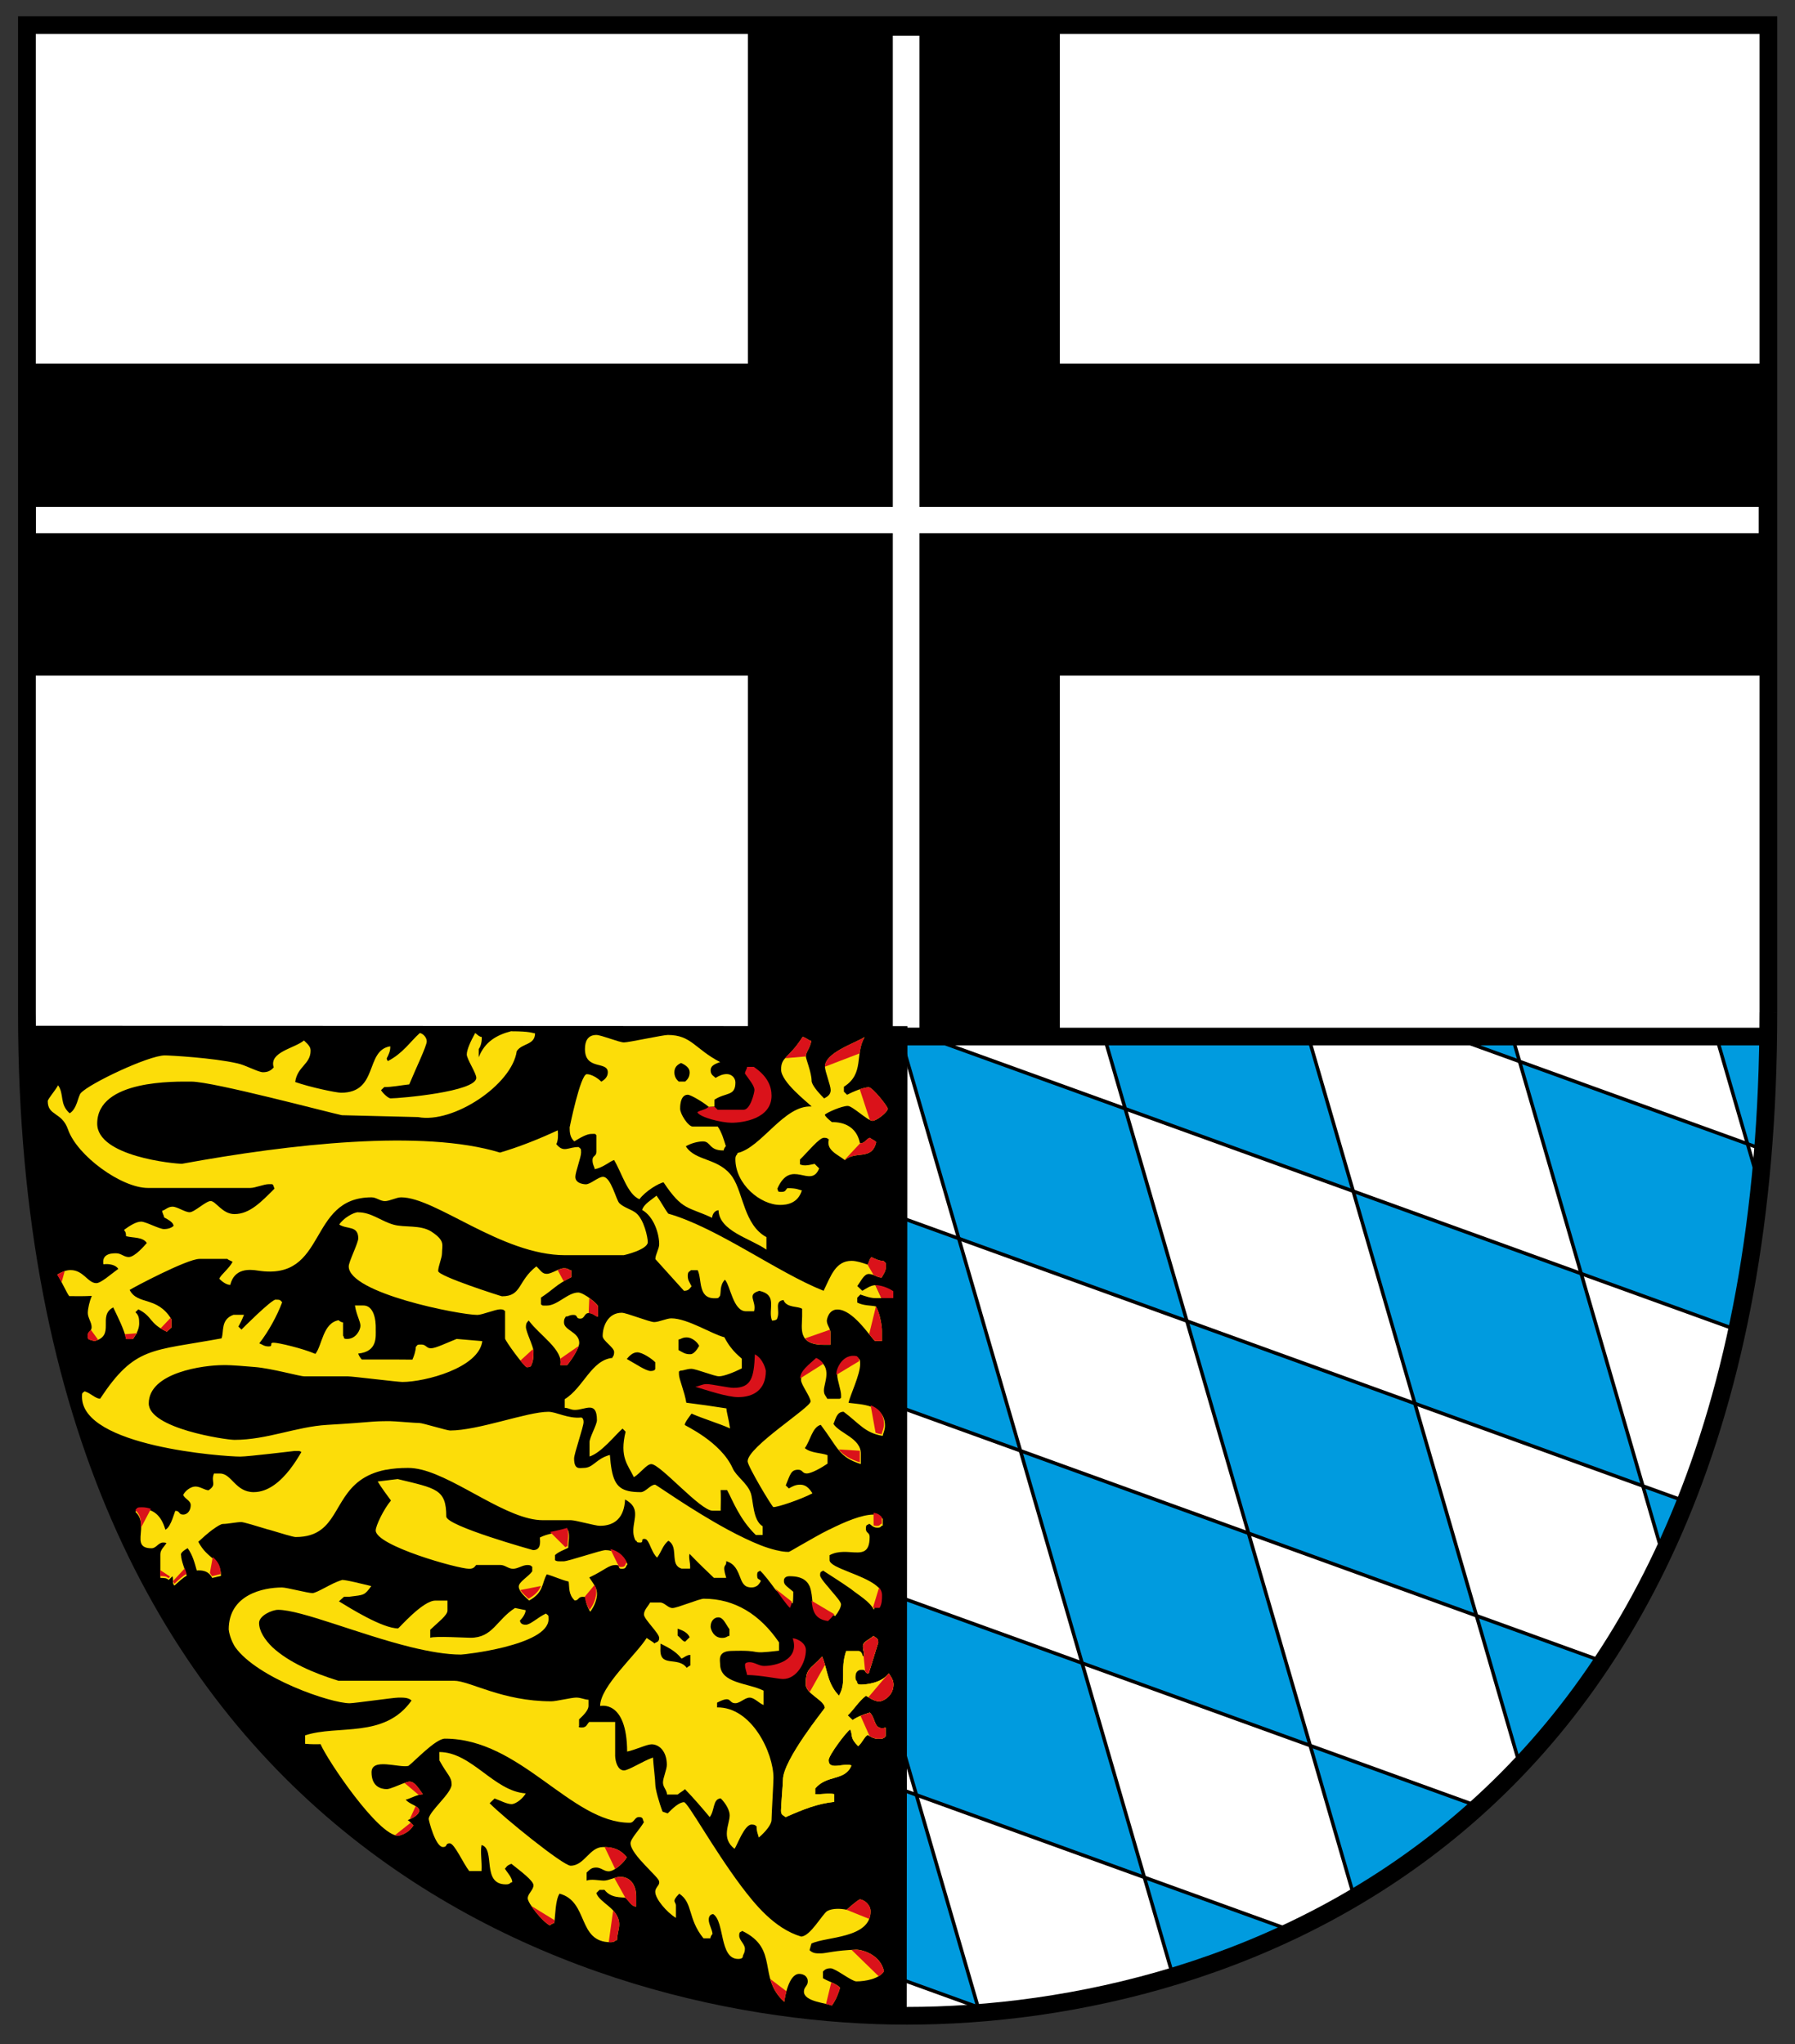 <svg height="569.421" width="500" xmlns="http://www.w3.org/2000/svg" xmlns:xlink="http://www.w3.org/1999/xlink"><rect width="100%" height="100%" fill="#333333" stroke="none"/><clipPath><path d="m0 898.016h634.961v-898.016h-634.961z"/></clipPath><clipPath id="a"><path d="m0 0h634.961v898.016h-634.961z"/></clipPath><clipPath id="b"><path d="m0 0h634.961v898.016h-634.961z"/></clipPath><g transform="matrix(1.25 0 0 -1.25 -43.003 1555.657)"><path d="m242.531 1012.884 42.685-15.321 13.655-47.339-51.002 18.433-12.728 43.844z" fill="#00a4d6"/><g clip-path="url(#a)" fill="#fff" transform="matrix(9.348 0 0 9.348 -320.567 -6619.532)"><path d="m0 0c7.436 0 20.643 4.155 20.966 23.211.003.129.003.262.003.39h-20.985z" fill="#fff" transform="translate(59.295 793.198)"/></g><path d="m326.103 1013.875-45.589-.373 4.581-15.81-41.705 14.964-8.042-.797 12.499-43.099 51.017-18.45-13.669 47.357 50.917-18.4zm101.013-1.369-9.885-.448 6.648-22.483 2.515-.871zm-55.274-.349-9.262-.199 10.358-3.76zm.946-4.158 13.868-47.158-50.818 18.251 13.669-47.158-50.668 18.201 13.694-47.232 51.017-18.45-13.644 47.282 50.643-18.3-13.619 47.158 33.961-12.275 5.104 35.48-2.166 5.776zm-137.788-34.858-1.071-41.979 27.513-9.934-13.669 47.332zm26.791-52.112 13.719-47.232-40.41 14.516.573-34.235 2.689-9.262 50.992-18.425-13.644 47.332 50.793-18.35 10.109-34.41 25.869 21.413-36.028 13.196-13.595 47.133zm138.535-7.644 4.258-13.868 4.208 10.98zm-36.85-28.957 9.511-32.941 17.528 23.33zm-128.052-38.767.448-42.377 16.458-6.225-13.769 47.581zm53.83-19.421 6.922-23.131 25.172 11.354z" fill="#009bdf"/><path d="m428.047 1015.499h-387.962v221.929h387.962z" fill="#fff"/><path d="m201.063 1238.583v-75.094h-161.292v-69.541h161.292v-80.048h69.516v80.048h158.154v69.541h-158.154v75.094z"/><path d="m233.357 1236.567v-104.996h-190.946v-5.876h190.946v-110.25h5.926v110.25h187.037v5.876h-187.037v104.996z" fill="#fff"/><path d="m235.001 1011.55h191.67v3.938h-191.67z"/><g clip-path="url(#b)" transform="matrix(9.348 0 0 9.348 -320.567 -6619.532)"><path d="m0 0h-.211c-.002-9.788-3.182-15.693-7.299-19.173-4.118-3.481-9.205-4.538-13.03-4.538-3.726-.001-8.925 1.057-13.175 4.54-4.251 3.483-7.584 9.387-7.586 19.171v23.324h41.091v-23.324h.211.211v23.745h-41.936v-23.745c-.003-9.878 3.387-15.936 7.741-19.498 4.353-3.563 9.642-4.635 13.443-4.635 3.899 0 9.082 1.072 13.303 4.637 4.222 3.564 7.451 9.62 7.449 19.495z" transform="translate(80.127 817.121)"/><path d="m0 0c-7.437 0-20.646 4.156-20.967 23.209-.002.13-.004.261-.005.394l20.989-.01z" transform="translate(59.587 793.199)"/><path d="m0 0c.062-.051.113-.045.113-.156l-.227-.734c-.113 0-.045.089-.159.089-.113 0-.159-.067-.159-.178 0-.112.046-.066.039-.141.029.007-.016-.037.097-.037.119 0 .486.034.66.267.064-.101.112-.155.112-.267 0-.267-.244-.4-.34-.4-.114 0-.238.091-.316.133-.171-.129-.304-.35-.434-.467l.117-.112c.121.085.261.132.41.177.148-.139.085-.434.375-.359v-.205c-.046-.051-.062-.058-.176-.058-.113 0-.169.047-.25.089-.081-.042-.119-.171-.227-.267-.204.202-.123.246-.189.401-.09-.053-.515-.618-.515-.734 0-.262.39-.048.544-.127-.154-.378-.582-.211-.864-.548v-.135c.119-.014.302.031.451.001v-.186c-.396-.041-.734-.177-1.156-.363-.058.05-.11.045-.11.156 0 .111.046.651.046.734 0 .474.998 1.697.998 1.714 0 .177-.453.339-.453.556 0 .384.079.337.389.667.137-.325.114-.629.402-.933.193.345.015.607.171 1.066h.281c.113.002.096-.131.13-.134.037.08-.011.137-.011.249 0 .11.143.148.25.244" fill="#fcdd09" transform="translate(58.795 802.252)"/><path d="m-9.519 7.298c-.153-.044-.283-.12-.406-.183-.128-.068-.247-.128-.296-.128-.114 0-.613.134-.726.134-.449 0-1.271-.171-1.271-1.001.019-.159.089-.32.155-.422.531-.74 2.273-1.337 2.728-1.337.113 0 1.043.134 1.156.134.114 0 .235.008.32-.068-.643-.914-1.75-.573-2.537-.831v-.202c.151-.013.288-.012.367-.008.161-.38 1.374-2.183 1.85-2.183.018 0 .242.043.364.246-.052.058-.097.101-.136.126.079.029.273.117.273.228 0 .112-.232.145-.32.259.122.03.252.117.409.131-.1.129-.187.299-.317.299-.034 0-.084-.016-.144-.039-.14-.052-.321-.139-.401-.139-.154 0-.362.072-.362.401 0 .355.652.1.878.152.134.096.648.65.87.65 1.81 0 3.003-2.005 4.406-2.005.113 0 .112.136.225.136.114 0 .077-.085.115-.118-.089-.163-.32-.395-.32-.506 0-.273.681-.807.681-.912.011-.054-.016-.085-.037-.113-.024-.038-.055-.073-.055-.134 0-.166.271-.486.493-.621v.283c.007.111-.123.088.079.294.333-.22.195-.593.577-1.064h.165c.006.063.05.102.05.102.001.094-.089.229-.089.341 0 .111.068.133.107.134.277-.18.142-1.069.595-1.069.114 0 .11.055.11.055.003.057.05.077.05.189 0 .111-.136.2-.136.312 0 .111.038.074.071.113.895-.432.355-1.108 1.004-1.691.014.115.107.666.356.666.113 0 .204-.067.204-.178 0-.111-.092-.132-.092-.244 0-.24.525-.27.666-.333.103.143.152.282.197.427-.096.1-.281.145-.409.225v.16c.041.037.07.076.183.076.114 0 .5-.312.613-.312.215 0 .547.061.658.241-.08.393-.512.516-.66.516-.499-.017-.725-.089-.839-.089-.113 0-.189-.006-.275.076l.045.157c.337.17 1.41.116 1.41.768 0 .15-.13.266-.252.288-.098-.047-.238-.181-.32-.249-.126.028-.336.04-.461-.031-.113-.067-.407-.608-.624-.608-.644.194-1.112.785-1.428 1.203-.68.909-1.273 2-1.363 2-.113 0-.267-.14-.388-.267l-.123.042c-.082.212-.173.538-.173.65 0 .111-.044.443-.055.64-.247-.087-.579-.307-.692-.307-.148 0-.204.206-.21.341v.813h-.619c-.052-.047-.059-.131-.173-.131-.113 0-.068.034-.068.034v.16c.086.081.229.214.225.325v.142c-.11.007-.179.052-.294.052-.113 0-.477-.089-.59-.089-1.181 0-1.947.49-2.322.49h-2.757c-.589.183-1.177.434-1.575.802-.182.179-.315.384-.315.577 0 .172.306.312.453.312.547 0 1.935-.586 3.166-.889.431-.105.844-.178 1.193-.178.043 0 .541.054 1.035.178.004.001.007.002.01.003.522.133 1.043.344 1.043.663 0 .111-.005.082-.063.134-.196-.092-.368-.267-.482-.267-.113 0-.134.066-.136.102.086.082.138.189.134.246l-.252.052c-.446-.286-.528-.71-1.062-.71-.114 0-.847.044-.959 0v.191c.179.171.415.348.411.459v.236h-.288c-.301.003-.871-.663-.889-.663-.374 0-1.148.485-1.41.645l.121.11h.126c.363.046.358.03.524.254-.243.058-.589.147-.702.147z" fill="#fcdd09" transform="translate(55.643 796.289)"/><path d="m0 0c.062-.051.113-.045.113-.156l-.227-.734c-.113 0-.045.089-.159.089-.113 0-.159-.067-.159-.178 0-.112.046-.066.039-.141.029.007-.016-.037.097-.037.119 0 .486.034.66.267.064-.101.112-.155.112-.267 0-.267-.244-.4-.34-.4-.114 0-.238.091-.316.133-.171-.129-.304-.35-.434-.467l.117-.112c.121.085.261.132.41.177.148-.139.085-.434.375-.359v-.205c-.046-.051-.062-.058-.176-.058-.113 0-.169.047-.25.089-.081-.042-.119-.171-.227-.267-.204.202-.123.246-.189.401-.09-.053-.515-.618-.515-.734 0-.262.39-.048.544-.127-.154-.378-.582-.211-.864-.548v-.135c.119-.014.302.031.451.001v-.186c-.396-.041-.734-.177-1.156-.363-.058.05-.11.045-.11.156 0 .111.046.651.046.734 0 .474.998 1.697.998 1.714 0 .177-.453.339-.453.556 0 .384.079.337.389.667.137-.325.114-.629.402-.933.193.345.015.607.171 1.066h.281c.113.002.096-.131.13-.134.037.08-.011.137-.011.249 0 .11.143.148.25.244" fill="#fcdd09" transform="translate(58.795 802.252)"/><path d="m0 0c.773-.001 1.302-.935 2.06-.986-.059-.112-.23-.256-.338-.256-.114 0-.279.091-.404.134l-.118-.113c.339-.346 1.754-1.489 1.93-1.489.33 0 .449.445.772.445.181 0 .381-.019.567-.241-.042-.102-.284-.338-.431-.338-.114 0-.181.09-.295.09-.113 0-.143-.038-.231-.119v-.192c.112.044.3 0 .413 0 .114 0 .273.09.386.09.273 0 .386-.235.383-.474v-.234c-.11-.005-.171.133-.257.208-.096.02-.342-.015-.499.189h-.119l-.076-.076c.08-.242.546-.366.546-.749 0-.111-.046-.223-.052-.372-.061-.006-.038-.051-.153-.051-.8 0-.516.969-1.218 1.158-.102-.158-.098-.522-.126-.703 0 0-.047-.004-.106-.054-.185.097-.526.533-.526.645 0 .111.137.201.137.311 0 .111-.309.338-.526.512-.125-.044-.116-.083-.156-.116.044-.075.182-.219.175-.323-.061-.005-.038-.051-.151-.051-.591 0-.239.842-.579.938-.035-.164.012-.382-.001-.621h-.293c-.144.181-.353.662-.466.662-.114 0-.046-.089-.159-.089-.182 0-.341.634-.341.668 0 .178.545.611.545.823 0 .189-.099.222-.29.574z" fill="#fcdd09" transform="translate(48.445 799.487)"/><path d="m0 0c.057.003.147-.086.21-.095-.041-.197-.131-.258-.131-.37 0-.055.137-.389.137-.578 0-.089.129-.252.299-.422.077.042.156.089.156.199 0 .112-.137.446-.137.557 0 .329.679.546.946.706-.24-.412.003-.869-.494-1.184v-.116l.076-.075c.165.087.403.179.516.179.091 0 .454-.457.454-.512 0-.078-.267-.289-.364-.289-.113 0-.477.356-.59.356-.148 0-.5-.16-.546-.208.001-.036.083-.109.167-.177.634.001.656-.506.674-.506.113 0 .126.087.23.133.058-.05.102-.05.154-.105-.107-.451-.494-.194-.747-.429-.18.139-.454.238-.382.498-.028-.009-.005.035-.118.035-.114 0-.394-.349-.571-.519v-.115c.081-.034.156-.033.349.012l.108-.108c-.201-.507-.671.267-.999-.489.039-.033-.022-.071.092-.071.113 0 .097.038.149.089.237.001.282-.044.346-.053-.093-.308-.353-.347-.518-.347-.47 0-1.067.495-1.067 1.091 0 .111.046.089.05.147.57.125 1.115 1.154 1.769 1.108-.116.115-.729.586-.729.881 0 .31.173.251.511.775" fill="#fcdd09" transform="translate(57.104 816.534)"/><path d="m0 0c.108-.143.197-.32.283-.432 1.164-.331 2.596-1.399 3.703-1.839.17.345.281.714.667.714.113 0 .257-.046.381-.09.035.038.035.128.093.178.103-.047.185-.089.284-.09.053-.05.06-.021.06-.132 0-.112-.047-.166-.101-.265-.102-.003-.193.086-.307.086-.113 0-.186-.169-.273-.288l.119-.113c.076.043.199.134.313.134l.143-.309h-.137c-.114-.002-.241.043-.365.086l-.075-.077v-.114c.149-.079.341-.066.447-.093.097-.173.145-.479.142-.59v-.236h-.165c-.137.131-.529.753-.898.753-.21 0-.251-.239-.251-.267 0-.111.092-.183.087-.295v-.281h-.149c-.641-.003-.528.393-.527.682v.176c-.079.069-.374.016-.444.211-.23-.031-.076-.251-.148-.431.001-.039-.067-.062-.126-.059-.105.273.15.609-.304.709-.313-.095-.059-.234-.123-.487h-.191c-.311-.003-.373.615-.505.753-.132-.138-.087-.32-.118-.389-.048-.049-.018-.054-.131-.054-.398 0-.293.451-.399.669h-.162c-.036-.041-.075-.025-.075-.135 0-.111.043-.146.09-.249-.051-.057-.067-.107-.181-.107l-.681.755c0 .112.091.245.091.356 0 .245-.125.659-.407.816.045.148.233.246.341.341" fill="#fcdd09" transform="translate(53.62 812.754)"/><path d="m0 0c.318 0 .545-.212.846-.295.261-.073.637.002.898-.164.34-.223.254-.319.254-.519 0-.111-.091-.311-.091-.422 0-.123 1.505-.602 1.521-.602.478 0 .366.357.819.713.106-.096.135-.178.249-.178s.295.134.409.134c.114 0 .114-.045.177-.052v-.161c-.366-.179-.414-.284-.724-.487v-.16c.041-.036.026-.03.139-.03.255 0 .499.311.749.311.126 0 .478-.272.474-.339v-.234c-.064-.005-.11.083-.223.083-.114 0-.091-.133-.205-.133-.113 0-.046.089-.159.089-.113 0-.113-.044-.188-.037.006-.029-.039-.029-.039-.141 0-.194.364-.227.364-.489 0-.111-.141-.348-.286-.528h-.164c.076.361-.494.708-.755 1.062-.028-.038-.066-.046-.066-.157 0-.111.181-.467.181-.578 0-.112-.002-.233-.052-.327 0 0 .006-.051-.107-.051-.057 0-.523.635-.519.685v.657c-.026-.006-.003.037-.116.037-.113 0-.431-.133-.545-.133-.42 0-3.066.517-3.066 1.157 0 .111.227.557.227.668 0 .311-.268.209-.453.329.094.151.34.294.453.294" fill="#fcdd09" transform="translate(46.511 812.354)"/><path d="m0 0c.457 0 .502-.045.564-.051-.005-.284-.309-.228-.437-.423-.113-.802-1.514-1.733-2.352-1.572l-1.817.045c-.279.055-3.069.801-3.585.801-.364 0-2.247.055-2.247-1.002 0-.784 1.839-.957 2.02-.957 2.577.472 5.744.829 7.582.267.45.133.9.31 1.377.531.011-.108.009-.252-.035-.329.177-.217.278-.069.531-.07.052-.049.06-.021.06-.132s-.137-.467-.137-.578c0-.178.25-.178.25-.178.114 0 .295.178.409.178.193 0 .311-.551.391-.629.108-.106.293-.149.396-.233.193-.156.281-.585.281-.695 0-.178-.562-.311-.574-.311h-1.396c-1.516 0-3.083 1.379-3.911 1.379-.113 0-.272-.09-.386-.09-.113 0-.204.09-.318.09-1.543 0-1.037-2.003-2.705-1.747-.215.034-.565.057-.663-.339-.06-.005-.166.045-.263.147.047.102.229.236.318.4-.039.032-.084.032-.123.071h-.667c-.295-.001-1.587-.686-1.664-.74.191-.369.661-.14.998-.701v-.194l-.111-.101c-.437.208-.33.358-.679.534l-.071-.069c.084-.07.091-.154.091-.266-0-.111-.049-.235-.148-.373h-.162c-.052.236-.187.498-.309.754-.386-.199.064-.669-.448-.803-.143.046-.158.022-.158.133 0 .112.091.09.091.201 0 .111-.091.223-.091.335 0 .11.046.295.095.409-.163-.009-.345-.009-.538-.006-.064.084-.156.303-.284.515.102.059.204.106.317.106.307 0 .41-.311.613-.311.114 0 .35.218.523.338-.054.097-.218.129-.354.111-.049.276.246.262.308.262.114 0 .182-.089.295-.089.154 0 .397.298.432.335-.099.148-.318.116-.495.162-.005.06.001.089-.05.15.146.106.294.197.409.197.113 0 .431-.177.545-.177.113 0 .188.037.228.075-.001.081-.125.149-.225.203-.003.057-.049.1-.043.161.062.006.13.095.243.095.114 0 .295-.133.409-.133.114 0 .386.267.5.267.125 0 .278-.311.567-.311.364 0 .637.288.955.606-.045.122-.023.107-.138.107-.113 0-.323-.09-.437-.09h-2.441c-.636 0-1.691.772-1.906 1.395-.147.422-.483.319-.483.674 0 .051.172.243.247.379.151-.217.028-.45.276-.668.179.109.196.404.265.482.205.228 1.618.898 2.004.898.113 0 1.152-.057 1.73-.19.188-.038.495-.211.609-.211.113 0 .187.036.256.115-.119.368.495.452.721.642.128-.118.158-.167.158-.245 0-.322-.318-.375-.367-.745.352-.125.98-.256 1.093-.256.902 0 .564 1.011 1.173 1.107.007-.107-.041-.206-.083-.285 0 0-.006-.029.027-.067.361.188.526.457.759.667.054.001.167-.087.167-.198 0-.111-.274-.676-.417-1.025-.194-.021-.422-.066-.596-.064l-.077-.074c.06-.096.182-.195.227-.195.215 0 2.044.156 2.044.49 0 .111-.227.446-.227.557 0 .111.094.321.201.511.065-.05.095-.089.157-.095.006-.149-.046-.254-.073-.289v-.195c.143.371.431.535.78.624" fill="#fcdd09" transform="translate(50.164 816.67)"/><g fill="#da121a"><path d="m0 0c-.032.061-.066.124-.105.187.06.034.118.063.18.083" transform="translate(39.44 810.682)"/><path d="m0 0-.092-.032c-.143.046-.159.022-.159.133 0 .084.051.093.077.138" transform="translate(40.312 809.315)"/><path d="m0 0c-.022-.045-.051-.091-.085-.139h-.162c-.009.037-.019.076-.031.115" transform="translate(41.225 809.471)"/><path d="m0 0 .021-.035v-.193l-.11-.101c-.058.027-.107.053-.147.08" transform="translate(42.037 809.836)"/><path d="m0 0c.113 0 .126.087.23.133.058-.05.103-.05.155-.105-.108-.451-.494-.194-.748-.429l-.007.005" transform="translate(58.477 814)"/><path d="m0 0c.084.029.162.047.213.047.091 0 .454-.455.454-.511 0-.078-.267-.29-.364-.29l-.063.02" transform="translate(58.468 815.288)"/><path d="m0 0c0 .329.679.546.947.706-.075-.128-.102-.258-.121-.389" transform="translate(57.637 815.825)"/><path d="m0 0c.083.097.224.205.418.508.057.002.147-.086.21-.095-.041-.197-.131-.259-.131-.37" transform="translate(56.686 816.027)"/><path d="m0 0 .012-.078v-.281h-.149c-.252-.001-.387.059-.459.15" transform="translate(57.757 809.556)"/><path d="m0 0c.097-.174.145-.479.142-.59v-.236h-.165c-.033.031-.081.092-.139.164" transform="translate(58.854 810.112)"/><path d="m0 0c.113 0 .285-.049.427-.145v-.164h-.284" transform="translate(58.841 810.618)"/><path d="m0 0c.035.038.035.128.093.178.103-.047.185-.089.284-.09.053-.05.061-.021.061-.132 0-.112-.048-.166-.102-.265-.066-.002-.127.034-.192.06" transform="translate(58.654 811.107)"/><path d="m0 0 .009-.057c0-.111-.002-.231-.052-.327 0 0 .007-.051-.107-.051-.018 0-.079.067-.154.158" transform="translate(50.68 809.095)"/><path d="m0 0c-.038-.124-.154-.308-.272-.457h-.165c.011.051.009.101-.003.151" transform="translate(51.766 809.167)"/><path d="m0 0c.112-.08.211-.174.209-.209v-.234c-.064-.006-.11.083-.224.083" transform="translate(52.02 810.31)"/><path d="m0 0c.054.022.106.042.148.042.113 0 .113-.045.176-.051v-.162c-.07-.035-.13-.067-.181-.098" transform="translate(51.267 810.977)"/></g><path d="m81.018 386.682c-1.286.006-10.073 8.815-10.166 8.922l-.92-.885c.547-.948 1.1-2.068 1.674-3.51h-3.148c-3.884 1.415-2.769 4.975-3.543 7.018-20.946 3.864-25.806 2.312-36.178 17.975-1.428 0-2.756-1.637-4.625-2.197-.694.627-.787.252-.787 1.641 0 14.83 42.267 17.811 47.166 17.811 2.416 0 15.99-1.674 16.203-1.674 1.428 0 1.506-.072 2 .328-.761 1.308-1.928 3.272-3.477 5.248-2.63 3.35-6.293 6.691-10.725 6.691-5.473 0-6.566-5.57-10.037-5.543h-1.805c-1.028 2.59 1.022 3.224-1.607 4.986-1.055 0-2.487-1.115-3.902-1.115-1.428 0-3.073 1.284-3.674 2.525.601 1.241 2.264 1.663 2.264 3.051 0 1.402-.849 2.787-2.264 2.787-1.428 0-.882-1.115-2.297-1.115-.212 0-1.235 4.635-2.854 5.543h-.033l-.1.066-.027-.027-.004-.039c-1.281-4.378-3.73-6.1-6.92-6.1-1.415 0-1.346.091-2 .852 1.669 1.508 1.812 3.466 1.705 5.281h-.002c-.174 2.937-.956 5.576 3.115 5.576 1.428 0 2.015-1.705 3.443-1.705 1.415 0 .854.393.854.393-.561.894-1.714 1.78-1.674 3.182v6.953c1.375.08 1.747-.016 2.494.625l1.115-1.115c.36.961-.171 2.146.59 2.787 1.348-1.188 2.406-2.257 3.674-2.951-.561-1.869-1.674-4.569-1.674-5.971 0-.2-.574-.789 1.936-2.23 1.535 2.136 2.042 4.269 2.723 6.658 1.135-.093 3.471-.132 4.592 2.23l2.625-.623c-.08-5.379-4.008-4.829-6.758-10.168 1.17-1.103 2.787-2.521 4.264-3.641h.033c1.286-.94 2.42-1.672 3.084-1.672 1.415 0 3.997-.559 5.412-.559.707 0 4.364 1.109 8.035 2.23h.1c3.688 1.111 7.354 2.23 8.068 2.23 3.431 0 5.794-.856 7.609-2.23 6.181-4.652 6.041-15.191 19.221-17.811h.164c1.882-.374 4.031-.557 6.527-.557 1.245 0 2.579.181 3.969.523.009.002.023-.002.033 0 11.062 2.764 25.675 15.057 36.145 15.057h8.396c1.415 0 7.165 1.672 8.594 1.672 4.392 0 7.245-2.354 7.512-7.84 4.524 2.408 2.63 5.53 2.459 8.922-0.0.011 0.0.022 0 .033-.012.26-.013.524 0 .787.043.82.224 1.639.656 2.492.18.011.252.076.295.133.015.019.025.043.033.065.009.034.021.062.033.098.004.014.028.019.033.033.015.031.033.072.064.1.008.007.023.024.033.031.108.085.306.131.787.131.177 0 .326-.002.426-.031.1-.03.153-.079.197-.131.091-.101.096-.226.1-.361 0-.009-0-.024 0-.033 0-.069-.011-.132 0-.197.013-.064.052-.113.098-.164.044-.044.109-.104.197-.131.093-.027.235-.031.393-.033.179 0 .342.056.492.164.008.005.025-.006.033 0 .069.051.133.127.197.197.162.177.313.417.459.689.044.082.087.14.131.229.004.009-.004.024 0 .033.036.073.095.154.131.23.173.374.337.787.525 1.213.041.092.089.169.131.262.422.938.907 1.896 1.641 2.559.674-.901 1.127-1.891 1.607-2.787.243-.448.502-.866.787-1.246.142-.19.294-.361.459-.525.165-.164.328-.326.523-.459.199.119.371.249.525.393.463.432.746.957.918 1.543.343 1.173.268 2.58.459 3.771.063.398.15.774.297 1.115.147.34.343.631.623.885.281.254.65.455 1.115.592h2.525c.02-.477.005-.917-.033-1.346-.04-.426-.116-.843-.164-1.213-.092-.746-.147-1.357.033-1.838 2.603 2.696 4.885 4.908 7.248 7.15h3.674c-.174-.559-.301-1.019-.393-1.41-.184-.782-.234-1.275-.197-1.607.055-.499.305-.667.459-.984.103-.212.161-.482.131-.982.326.103.615.224.887.359.008.004.023-.004.031 0 1.072.542 1.744 1.346 2.23 2.199.368.645.637 1.309.887 1.967.332.877.64 1.723 1.146 2.33.253.303.54.548.92.721.008.004.023-.004.031 0 .374.165.831.262 1.379.262.644 0 1.144-.15 1.574-.426.041-.026.091-.038.131-.066.012-.008.021-.022.033-.031.114-.084.193-.16.295-.264.107-.109.199-.229.295-.359.182-.247.345-.5.492-.82-.08-.09-.156-.172-.23-.23-.223-.176-.406-.252-.557-.359-.044-.031-.095-.056-.131-.1-.005-.007.005-.026 0-.033-.034-.045-.074-.098-.1-.164-.002-.007.002-.023 0-.031-.028-.081-.05-.174-.064-.295-.014-.122-.033-.254-.033-.428 0-1.402.493-.93.854-1.41.364.347.739.726 1.115 1.148.005.006-.005.027 0 .033.747.846 1.501 1.801 2.262 2.82.535.727.915 1.217 1.381 1.869l4.986 3.936c.107-.707.177-1.801.164-3.51l-1.578-1.311c-.346-.275-.66-.548-.885-.854-.221-.31-.328-.648-.328-1.049 0-.122.012-.257.033-.361.021-.104.024-.174.064-.262.041-.088.105-.192.164-.264.296-.353.795-.523 1.41-.523 1.055 0 1.95.103 2.689.295.37.096.682.222.984.359.008.004.025-.004.033 0 .292.134.552.293.787.461.242.174.467.384.656.59.182.2.352.398.492.623.004.007-.004.026 0 .033.139.226.289.474.393.721.568 1.47.683 3.33.824 4.756l6.756 4.035c1.014-1.295 1.738-2.615 1.738-3.51 0-.688-1.52-2.427-3.062-4.209h.004c-.397-.547-.902-1.099-1.307-1.564-1.053-1.252-1.869-2.353-1.869-2.854 0-1.402.451-.93.852-1.41.006-.007.027.007.033 0 1.989 1.303 5.254 3.343 8.266 5.453 2.345 1.913 5.528 3.626 6.871 6.203l1.826-6.047.027-.066c-.209-.258-.452-.479-.721-.721-.273-.248-.56-.49-.887-.723-1.916-1.365-4.64-2.475-7.15-3.477-.009-.004-.021.004-.031 0-.827-.331-1.625-.673-2.363-.984-.011-.004-.021.004-.031 0-.735-.31-1.398-.618-1.969-.918-.009-.005-.024.004-.033 0-.288-.152-.523-.307-.754-.459-.231-.151-.426-.307-.59-.459s-.307-.305-.395-.459c-.087-.154-.13-.302-.131-.459v-1.477c.334-.189.676-.332 1.018-.459.685-.254 1.374-.39 2.066-.459.335-.034.684-.061 1.016-.066.685-.011 1.387.024 2.035.066 3.237.216 5.805.545 5.805-4.494 0-.661-.224-.948-.492-1.213-.131-.132-.281-.235-.393-.395-.06-.086-.092-.182-.133-.295-.041-.102-.08-.193-.098-.328v-.295c0-1.388.471-.916.951-1.41.454.027 1.013 1.148 2.428 1.148 1.428 0 .851-.558 1.639-.625v-2c-.587-.641-1.326-1.279-2.754-1.279-3.415 0-8.434 2.079-13.088 4.428h-.065c-.767.389-1.554.786-2.295 1.182-.733.391-1.443.798-2.131 1.18-1.897 1.055-3.473 1.954-4.789 2.723-1.567.915-2.74 1.607-2.92 1.607-.29 0-.575-.009-.885-.033-.895-.069-1.85-.238-2.887-.492-1.383-.336-2.895-.808-4.461-1.41-1.566-.606-3.182-1.331-4.854-2.131-1.672-.797-3.385-1.671-5.084-2.592-10.772-5.833-21.308-13.383-21.615-13.383-1.415 0-2.849 2.23-4.264 2.23-5.633 0-7.732-1.472-8.693-6.691-.227-1.255-.39-2.699-.523-4.395-4.218 1.148-4.863 3.871-7.84 3.871-1.135 0-2.82.662-2.82-2.822 0-1.388 2.82-9.436 2.82-10.824s-.723-1.377-.723-1.377c-4.005.387-7.357-1.705-9.773-1.705-6.314 0-20.828 5.576-29.291 5.576-.921 0-8.165-2.23-9.086-2.23-1.415 0-7.394-.559-8.822-.559-6.18 0-4.559.288-18.762 1.115-9.237.561-17.888 4.461-27.553 4.461-2.696 0-25.551-3.42-25.551-10.855 0-9.264 16.454-11.416 22.141-11.416 1.415 0 1.986-.069 9.381.559 5.179.414 13.429 2.787 14.857 2.787h12.924c1.428 0 14.855 1.674 16.27 1.674 6.674 0 22.798-4.161 23.812-12.17l-7.643-.654c-2.897 1.135-6.228 2.787-7.643 2.787-1.428 0-1.439-1.115-2.854-1.115-1.428 0-1.046.067-1.674.721-.027 1.215-.548 2.772-1.016 3.773-3.257-.04-6.678-.06-15.088-.033-.481-.507-.971-1.398-1.051-1.771 5.793-.601 5.217-4.969 5.217-7.412 0 0 .351-6.975-3.773-6.922h-2.426c.507 3.07 1.639 4.68 1.639 6.068 0 1.121-1.259 3.904-3.969 3.904-1.415 0-.679-.497-1.213-.951v-3.969c-.801-.093-1.312-.656-1.312-.656-4.712.841-4.878 7.421-6.92 10.037-3.804-1.655-11.037-3.346-12.465-3.346-1.415 0 .005 1.115-1.41 1.115-1.428 0-1.866-.546-2.854-.92 2.723-3.457 5.327-8.243 6.822-12.234-.64-.694-.554-.787-1.967-.787zm103.148 3.912c-4.125 0-5.688 4.032-5.688 6.955 0 1.402 3.418 3.35 3.418 4.738s-.575 1.388-.508 1.762c-6.274.601-8.675 8.931-14.215 12.295v2.576c1.362.08 1.653.627 3.068.627 3.057 0 6.529-2.843 6.529 3.07 0 1.388-2.27 5.219-2.203 6.607v4.205c3.511-1.081 7.649-6.421 9.838-8.316l.908.922c-1.855 7.662.653 9.783 2.469 13.561 1.936-1.148 3.778-3.896 5.193-3.896 2.696 0 14.629 13.923 18.26 13.883h2.402c.08-2.456.082-4.686-.012-6.141h1.936c1.749 3.257 3.711 8.676 8.543 13.375h2.055v-2.59c-2.99-1.775-2.724-7.622-3.578-9.984-1.068-2.923-4.27-4.885-5.338-7.248-3.551-8.009-14.324-12.775-14.324-12.988 0-.761 1.909-3.138 2.043-3.352 3.818 1.655 7.77 2.778 11.48 4.406-.454-3.057-1.016-4.672-1.096-5.967-4.151-.654-8.13-1.215-11.947-1.695-.481-3.177-2.189-7.036-2.189-8.438 0-1.388-.08-.627.4-1.121 1.028.013 1.884-.533 3.299-.533 1.415 0 6.819 2.229 8.234 2.229 1.428 0 4.392-1.149 6.795-2.363v-2.855c.027-.227-2.909-1.95-5.191-6.422-3.658-.894-10.973-5.633-15.805-5.633-1.415 0-3.698 1.109-5.113 1.109-1.428 0-8.249-2.777-9.664-2.777zm69.57 13.299c-3.616-.22-5.352 3.786-5.352 5.363 0 1.388 1.135 4.444 1.135 5.846 0 1.388.094.628-.387 1.135h-3.725c-.467-.988-1.002-1.136-1.002-2.537 0-2.149 2.682-6.994-2.043-9.184-2.069 1.962-4.777 3.764-4.777 6.127 0 1.388 2.842 5.006 2.842 6.395 0 1.815-18.754 13.522-18.754 17.82 0 1.468 7.315 13.656 7.676 13.656 1.415 0 8.077-2.256 11.641-4.098-1.175-1.909-2.271-2.59-3.686-2.59-1.428 0-2.402.587-3.336 1.121l-.936-.895c1.335-3.19 1.495-4.672 3.697-4.672 1.428 0 1.149 1.107 2.564 1.107s4.418-1.722 6.193-2.924v-2.535c-1.909-.721-5.006-.587-6.768-2.096 1.655-2.243 2.202-6.234 4.738-6.941 5.193 6.861 5.326 9.611 11.947 11.68v-3.018c.08-4.699-6.354-6.073-8.156-8.943.681-1.402.92-3.604 3.029-3.617 4.685 3.511 6.368 6.341 11.641 7.195.107-.774.682-1.616.682-3.004 0-6.407-6.996-6.327-10.867-6.848.547-2.429 3.471-8.396 3.471-11.533 0-1.388-.08-1.308-.721-1.908-.258-.054-.507-.089-.748-.104zm-136.328 36.262-5.967.721c1.161 1.949 2.87 4.179 3.951 5.674-2.203 2.63-4.539 7.528-4.539 8.916 0 4.525 24.442 11.426 27.846 11.426 1.428 0 1.615-.639 2.096-1.133h7.209c1.428.013 2.349 1.133 3.764 1.133 1.428 0 2.843-1.121 4.271-1.121 1.415 0 1.135.562 1.455.469v1.4c-1.121 1.602-4.018 3.151-4.018 4.539 0 1.402 1.788 2.99 3.096 4.178 4.432-2.469 3.685-5.072 5.26-7.809 2.082.561 4.364 1.681 6.5 2.148.28 1.682-.133 3.764 1.803 5.646 1.241.013.962-1.094 2.377-1.094 1.428 0 .895.428.895.428-.04.961.56 2.749 1.361 4.018 1.388-1.789 2.016-3.899 2.016-5.287 0-1.669-.615-2.443-2.297-4.926 4.966-2.349 5.633-3.711 7.969-3.711 1.428 0 .294 1.121 1.709 1.121 1.428 0 1.055-.64 1.695-1.334-1.215-3.084-4.458-4.23-6.527-4.23-1.415 0-11.079 3.336-12.494 3.336-1.428 0-2.082.081-2.576-.359v-1.482c1.068-1.014 2.696-1.535 3.951-2.189.04-1.815.586-3.871-.121-5.406-3.617 1.095-5.939 1.108-8.328 2.35.107 1.335.387 3.752-2.016 3.752 0 0-25.871-7.182-25.871-10.025 0-8.156-2.989-8.357-14.469-11.146z" fill="#fcdd09" transform="matrix(.08 0 0 -.08 38.061 841.207)"/><path d="m0 0c.205-.112.261-.375.261-.398 0-.45-.295-.623-.659-.623-.261 0-.737.162-1.022.247.114.019.159.064.273.064.113 0 .522-.09.636-.09.431 0 .487.246.511.799" fill="#da121a" transform="translate(55.968 808.969)"/><path d="m0 0 .001-.036v-.241c-.255.08-.389.173-.508.308" fill="#da121a" transform="translate(58.47 806.67)"/><path d="m0 0c.178-.068.318-.194.318-.45 0-.111-.046-.178-.053-.24-.053.009-.101.019-.146.033" fill="#da121a" transform="translate(58.727 807.753)"/><path d="m0 0-.001.026c0 .133.158.489.486.42.046-.043.055-.043.058-.119" fill="#da121a" transform="translate(57.911 808.479)"/><path d="m0 0c0 .189.217.333.382.49.082-.037.137-.085.171-.14" fill="#da121a" transform="translate(57.047 808.393)"/><path d="m0 0c-.045-.105-.118-.206-.297-.304-.065.06-.146.132-.197.206" fill="#da121a" transform="translate(50.869 803.446)"/><path d="m0 0c.029-.057.042-.106.042-.172 0-.111-.049-.279-.16-.422-.065.1-.113.244-.11.321" fill="#da121a" transform="translate(52.146 803.47)"/><path d="m0 0c.149-.036.317-.134.391-.321-.051-.057-.022-.108-.135-.108-.087 0-.054.052-.085.077" fill="#da121a" transform="translate(52.522 804.327)"/><path d="m0 0c.116.028.245.049.406.098.057-.123.014-.287.01-.432l-.053-.027" fill="#da121a" transform="translate(51.086 804.732)"/><path d="m0 0c.732 0 1.335-.372 1.79-1.04v-.199c-.805-.096-.302.021-1.153-.006-.318-.012-.251-.234-.251-.313 0-.467.668-.447 1.037-.634v-.342c-.116.045-.22.176-.333.176-.114 0-.227-.133-.341-.133-.181 0-.068.203-.435.013v-.113c.828.011 1.344-1.085 1.344-1.68 0-.112-.046-.891-.046-1.002s-.143-.283-.304-.421c-.014.065-.059.154-.052.272-.03-.006-.006.038-.121.038-.17 0-.343-.496-.405-.579-.33.26-.116.579-.116.801 0 .111-.084.273-.213.402-.194-.013-.138-.287-.263-.446-.155.187-.38.45-.591.667-.03-.038-.121-.083-.173-.129h-.253c-.005.108-.097.174-.097.285 0 .112.092.311.092.422 0 .323-.182.49-.364.49-.114 0-.381-.132-.582-.173-.007 1.247-.644 1.086-.644 1.086 0 .467.849 1.212 1.11 1.623.064-.05.155-.095.185-.132.029.037.113.021.113.133 0 .111-.363.445-.363.556 0 .112.093.188.146.288h.234c.114.001.188-.132.301-.132.114 0 .637.223.75.223" fill="#fcdd09" transform="translate(54.753 803.142)"/><path d="m0 0c.071.029.146.053.222.076.148-.139.085-.433.375-.359v-.205c-.046-.051-.062-.058-.176-.058-.093 0-.147.032-.208.066" fill="#da121a" transform="translate(58.487 800.35)"/><path d="m0 0 .066.071c.064-.101.112-.156.112-.267 0-.267-.244-.401-.341-.401-.089 0-.183.055-.258.1" fill="#da121a" transform="translate(59.094 801.29)"/><path d="m0 0c.029.075-.015.132-.015.238 0 .111.143.149.25.245.061-.051.113-.045.113-.157l-.227-.734c-.069 0-.07.033-.087.059" fill="#da121a" transform="translate(58.561 801.769)"/><path d="m0 0c-.054.055-.093.114-.093.177 0 .383.079.337.39.667.028-.066.049-.131.067-.196" fill="#da121a" transform="translate(57.276 800.918)"/><path d="m0 0c.135-.015.313-.126.313-.282 0-.294-.215-.69-.545-.69-.113 0-.523.09-.857.096-.006.061-.052.149-.049.25 0 0-.003.055.111.055.113 0 .227-.09.34-.09.267-0.0.859.132.687.66" fill="#da121a" transform="translate(56.871 802.2)"/><path d="m0 0-.009-.069s-.048-.003-.106-.054c-.127.066-.325.291-.439.463" fill="#da121a" transform="translate(51.192 795.478)"/><path d="m0 0c.082-.089.144-.194.144-.333 0-.111-.046-.223-.052-.372-.062-.006-.039-.05-.153-.05h-.044" fill="#da121a" transform="translate(52.589 795.709)"/><path d="m0 0c.049.015.096.027.138.027.272 0 .386-.235.382-.474v-.233c-.11-.005-.17.132-.256.207" fill="#da121a" transform="translate(52.617 796.484)"/><path d="m0 0c.171-.004.354-.035.528-.241-.029-.07-.155-.206-.277-.282" fill="#da121a" transform="translate(52.386 797.223)"/><path d="m0 0c-.03-.111-.045-.211-.05-.254-.197.177-.285.363-.336.547" fill="#da121a" transform="translate(56.72 793.784)"/><path d="m0 0c.081-.036.159-.075.211-.129-.046-.145-.094-.284-.198-.427-.031.014-.08.026-.138.039" fill="#da121a" transform="translate(57.789 793.997)"/><path d="m0 0c.036.002.074.003.113.005.147 0 .579-.124.659-.516-.03-.047-.074-.086-.127-.117" fill="#da121a" transform="translate(58.273 794.77)"/><path d="m0 0c.082.068.222.204.32.251.122-.022.253-.139.253-.289 0-.067-.012-.127-.032-.18" fill="#da121a" transform="translate(58.154 795.726)"/><path d="m0 0 .063-.067c-.123-.203-.346-.246-.363-.246l-.076.013" fill="#da121a" transform="translate(47.764 797.804)"/><path d="m0 0c.048-.03.083-.062.083-.106 0-.092-.135-.167-.226-.207" fill="#da121a" transform="translate(47.881 798.196)"/><path d="m0 0c.05.017.093.03.123.03.131 0 .217-.169.317-.298l-.1-.019" fill="#da121a" transform="translate(47.614 798.751)"/><path d="m-.169.087v-.086-.024c-.031-.483.411-.18.626-.467.064.05.086.055.086.055v.252c-.085.005-.177-.084-.212-.086-.09.118-.207.201-.333.27-.055.03-.111.059-.168.086z" transform="translate(53.886 801.985)"/><path d="m0 0c-.014-.095-.035-.11-.045-.15-.095.094-.221.276-.354.463" fill="#da121a" transform="translate(56.849 803.072)"/><path d="m0 0c-.045-.058-.096-.114-.148-.163-.324.039-.37.254-.393.484" fill="#da121a" transform="translate(57.861 802.773)"/><path d="m0 0c.045-.055.07-.115.07-.18 0-.111-.002-.21-.057-.307h-.161" fill="#da121a" transform="translate(58.929 803.411)"/><path d="m0 0c.138-.046.239-.1.287-.203l-.107-.107c-.052-.001-.108.091-.18.145z" transform="translate(54.126 802.428)"/><path d="m0 0c.119 0 .16-.131.268-.283v-.157c-.063-.005-.063-.049-.177-.049-.21 0-.272.217-.272.266 0 .145.091.223.181.223" transform="translate(55.094 802.697)"/><path d="m0 0c.107-.096.188-.192.191-.407l-.21-.051-.05.077" fill="#da121a" transform="translate(43.045 804.137)"/><path d="m0 0-.037-.038c-.061.051-.09.046-.199.051v.142" fill="#da121a" transform="translate(42.028 803.669)"/><path d="m0 0c.016-.046.031-.092.044-.131-.102-.057-.187-.141-.293-.237l-.034.063" fill="#da121a" transform="translate(42.378 803.866)"/><path d="m0 0c.009.145-.002.301-.135.421.052.061.046.068.159.068.077 0 .148-.013.213-.039" fill="#da121a" transform="translate(41.333 804.833)"/><path d="m0 0c.098-.006.155-.054.198-.101v-.159c-.064-.006-.018-.05-.132-.05l-.065.011" fill="#da121a" transform="translate(58.797 805.188)"/><path d="m0 0c.113 0 .334-.14.429-.237v-.155s.002-.053-.111-.053c-.113-0-.373.18-.567.286.052.064.137.159.25.159" transform="translate(53.164 809.016)"/><path d="m0 0c.113 0 .247-.101.295-.202-.123-.221-.21-.199-.227-.199-.113 0-.17.047-.267.1v.25c.062.006.085.051.198.051" transform="translate(54.345 809.372)"/><path d="m0 0 .08-.076h.62c.159.001.256.407.256.469 0 .111-.132.254-.226.394-.001.051.045.096.051.159h.16c.329-.223.423-.464.423-.687 0-.55-.682-.645-.954-.645-.227 0-.758.125-.816.253.101.058.187.053.271.126" fill="#da121a" transform="translate(55.001 814.875)"/><path d="m0 0c-.112.1-.426.289-.499.289-.193 0-.182-.318-.182-.334 0-.123.188-.422.301-.425h.596c.099-.142.147-.324.193-.467 0 0-.045-.043-.052-.102-.356-.006-.3.215-.493.215-.113 0-.283-.041-.409-.116.229-.368.797-.267 1.115-.739.255-.384.275-1.139.806-1.427v-.298c-.391.271-1.126.443-1.142.94-.075-.005-.143-.073-.154-.181-.578.272-.701.163-1.156.845-.118-.019-.437-.214-.575-.402-.283.113-.423.634-.605.935-.121-.045-.259-.179-.461-.219-.007.062-.053.106-.053.218 0 .111.091.083.092.194v.399c-.039.036-.001.03-.114.03-.114 0-.26-.085-.412-.178-.105.095-.111.222-.111.334 0 0 .256 1.268.409 1.268.114 0 .266-.096.345-.178.077.043.156.112.156.222 0 .279-.545.039-.545.557 0 .178.062.334.272.334.114 0 .545-.178.658-.178.114 0 .931.178 1.045.178.562 0 .64-.331 1.248-.647-.154-.052-.227-.098-.227-.198 0-.111.084-.14.117-.178.078.043.156.09.269.09.114 0 .205-.09.205-.201 0-.334-.231-.229-.501-.411v-.16" fill="#fcdd09" transform="translate(54.867 814.868)"/><path d="m0 0c.1-.046.205-.111.205-.223 0-.111-.052-.172-.106-.22h-.155c-.051.048-.103.109-.103.22 0 .112.058.177.159.223" transform="translate(54.208 815.914)"/></g><g fill="none" stroke="#000" stroke-width=".784"><path d="m239.805 1013.826 181.982-65.806zm117.993-.349 70.438-25.471zm-124.044-39.788 176.455-63.839zm-1.245-41.879 158.976-57.515zm2.266-43.174 129.845-46.958zm-7.046-40.186 94.589-34.21zm6.424-44.643 21.811-7.893z"/><path d="m416.733 1014.025 9.885-34.036zm-136.393-.049 55.897-192.44zm-45.315-.573 60.827-209.445zm136.418 0 33.488-115.279zm-45.29-.598 46.958-161.715zm-92.522-151.158 19.296-66.404z"/></g></g></svg>